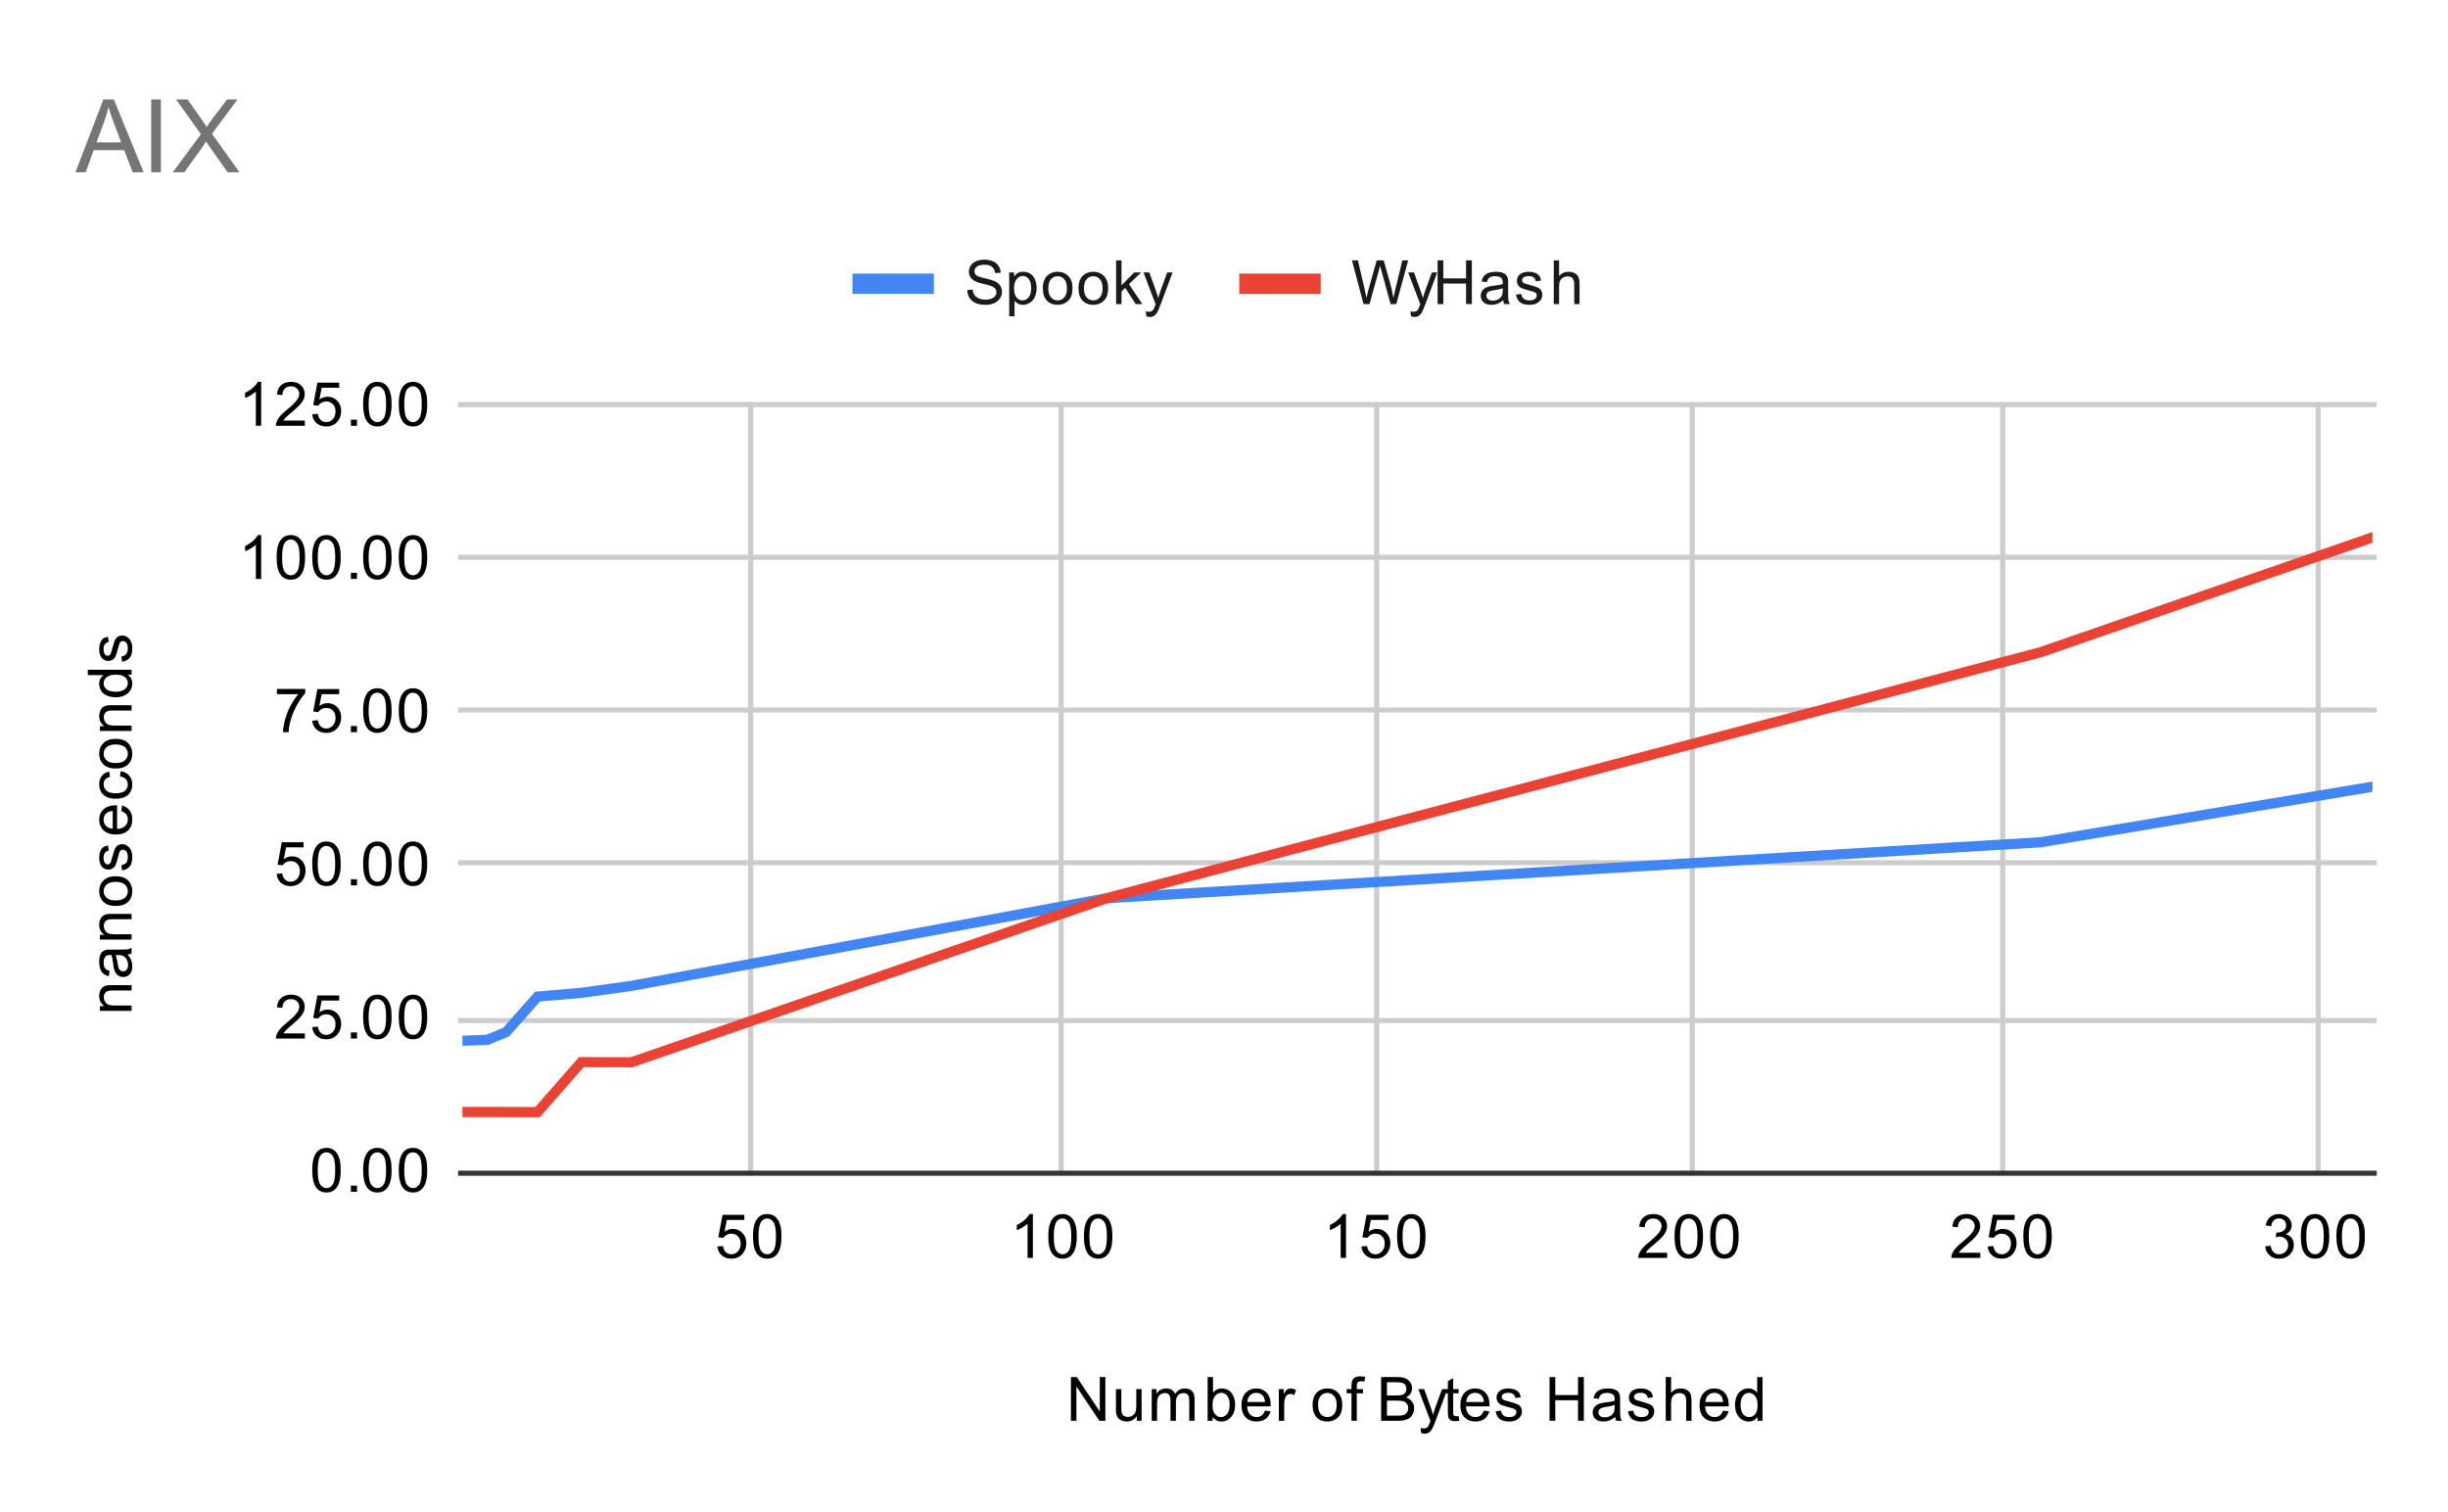 <svg version="1.1" viewBox="0.0 0.0 481.0 297.0" fill="none" stroke="none" stroke-linecap="square" stroke-miterlimit="10" width="481" height="297" xmlns:xlink="http://www.w3.org/1999/xlink" xmlns="http://www.w3.org/2000/svg"><path fill="#ffffff" d="M0 0L481.0 0L481.0 297.0L0 297.0L0 0Z" fill-rule="nonzero"/><path stroke="#cccccc" stroke-width="1.0" stroke-linecap="butt" d="M147.5 79.5L147.5 230.5" fill-rule="nonzero"/><path stroke="#cccccc" stroke-width="1.0" stroke-linecap="butt" d="M208.5 79.5L208.5 230.5" fill-rule="nonzero"/><path stroke="#cccccc" stroke-width="1.0" stroke-linecap="butt" d="M270.5 79.5L270.5 230.5" fill-rule="nonzero"/><path stroke="#cccccc" stroke-width="1.0" stroke-linecap="butt" d="M332.5 79.5L332.5 230.5" fill-rule="nonzero"/><path stroke="#cccccc" stroke-width="1.0" stroke-linecap="butt" d="M393.5 79.5L393.5 230.5" fill-rule="nonzero"/><path stroke="#cccccc" stroke-width="1.0" stroke-linecap="butt" d="M455.5 79.5L455.5 230.5" fill-rule="nonzero"/><path stroke="#333333" stroke-width="1.0" stroke-linecap="butt" d="M90.5 230.5L466.5 230.5" fill-rule="nonzero"/><path stroke="#cccccc" stroke-width="1.0" stroke-linecap="butt" d="M90.5 200.5L466.5 200.5" fill-rule="nonzero"/><path stroke="#cccccc" stroke-width="1.0" stroke-linecap="butt" d="M90.5 169.5L466.5 169.5" fill-rule="nonzero"/><path stroke="#cccccc" stroke-width="1.0" stroke-linecap="butt" d="M90.5 139.5L466.5 139.5" fill-rule="nonzero"/><path stroke="#cccccc" stroke-width="1.0" stroke-linecap="butt" d="M90.5 109.5L466.5 109.5" fill-rule="nonzero"/><path stroke="#cccccc" stroke-width="1.0" stroke-linecap="butt" d="M90.5 79.5L466.5 79.5" fill-rule="nonzero"/><clipPath id="id_0"><path d="M90.85 79.65L466.15 79.65L466.15 230.15L90.85 230.15L90.85 79.65Z" clip-rule="nonzero"/></clipPath><path stroke="#4285f4" stroke-width="2.0" stroke-linecap="butt" clip-path="url(#id_0)" d="M90.85 204.476L95.772 204.296L99.463 202.769L105.616 195.806L114.229 195.064L124.073 193.698L217.591 176.458L400.934 165.485L466.15 154.568" fill-rule="nonzero"/><path stroke="#ea4335" stroke-width="2.0" stroke-linecap="butt" clip-path="url(#id_0)" d="M90.85 218.469L95.772 218.477L99.463 218.484L105.616 218.501L114.229 208.68L124.073 208.709L217.591 176.431L400.934 128.148L466.15 105.583" fill-rule="nonzero"/><path fill="#000000" fill-opacity="0.0" clip-path="url(#id_0)" d="M93.85 204.476C93.85 206.133 92.507 207.476 90.85 207.476C89.193 207.476 87.85 206.133 87.85 204.476C87.85 202.82 89.193 201.476 90.85 201.476C92.507 201.476 93.85 202.82 93.85 204.476Z" fill-rule="nonzero"/><path fill="#000000" fill-opacity="0.0" clip-path="url(#id_0)" d="M98.772 204.296C98.772 205.953 97.429 207.296 95.772 207.296C94.115 207.296 92.772 205.953 92.772 204.296C92.772 202.639 94.115 201.296 95.772 201.296C97.429 201.296 98.772 202.639 98.772 204.296Z" fill-rule="nonzero"/><path fill="#000000" fill-opacity="0.0" clip-path="url(#id_0)" d="M102.463 202.769C102.463 204.426 101.12 205.769 99.463 205.769C97.807 205.769 96.463 204.426 96.463 202.769C96.463 201.112 97.807 199.769 99.463 199.769C101.12 199.769 102.463 201.112 102.463 202.769Z" fill-rule="nonzero"/><path fill="#000000" fill-opacity="0.0" clip-path="url(#id_0)" d="M108.616 195.806C108.616 197.462 107.273 198.806 105.616 198.806C103.959 198.806 102.616 197.462 102.616 195.806C102.616 194.149 103.959 192.806 105.616 192.806C107.273 192.806 108.616 194.149 108.616 195.806Z" fill-rule="nonzero"/><path fill="#000000" fill-opacity="0.0" clip-path="url(#id_0)" d="M117.229 195.064C117.229 196.721 115.886 198.064 114.229 198.064C112.572 198.064 111.229 196.721 111.229 195.064C111.229 193.407 112.572 192.064 114.229 192.064C115.886 192.064 117.229 193.407 117.229 195.064Z" fill-rule="nonzero"/><path fill="#000000" fill-opacity="0.0" clip-path="url(#id_0)" d="M127.073 193.698C127.073 195.355 125.73 196.698 124.073 196.698C122.416 196.698 121.073 195.355 121.073 193.698C121.073 192.041 122.416 190.698 124.073 190.698C125.73 190.698 127.073 192.041 127.073 193.698Z" fill-rule="nonzero"/><path fill="#000000" fill-opacity="0.0" clip-path="url(#id_0)" d="M220.591 176.458C220.591 178.115 219.248 179.458 217.591 179.458C215.934 179.458 214.591 178.115 214.591 176.458C214.591 174.802 215.934 173.458 217.591 173.458C219.248 173.458 220.591 174.802 220.591 176.458Z" fill-rule="nonzero"/><path fill="#000000" fill-opacity="0.0" clip-path="url(#id_0)" d="M403.934 165.485C403.934 167.142 402.591 168.485 400.934 168.485C399.277 168.485 397.934 167.142 397.934 165.485C397.934 163.828 399.277 162.485 400.934 162.485C402.591 162.485 403.934 163.828 403.934 165.485Z" fill-rule="nonzero"/><path fill="#000000" fill-opacity="0.0" clip-path="url(#id_0)" d="M469.15 154.568C469.15 156.225 467.807 157.568 466.15 157.568C464.493 157.568 463.15 156.225 463.15 154.568C463.15 152.911 464.493 151.568 466.15 151.568C467.807 151.568 469.15 152.911 469.15 154.568Z" fill-rule="nonzero"/><path fill="#000000" fill-opacity="0.0" clip-path="url(#id_0)" d="M93.85 218.469C93.85 220.125 92.507 221.469 90.85 221.469C89.193 221.469 87.85 220.125 87.85 218.469C87.85 216.812 89.193 215.469 90.85 215.469C92.507 215.469 93.85 216.812 93.85 218.469Z" fill-rule="nonzero"/><path fill="#000000" fill-opacity="0.0" clip-path="url(#id_0)" d="M98.772 218.477C98.772 220.134 97.429 221.477 95.772 221.477C94.115 221.477 92.772 220.134 92.772 218.477C92.772 216.82 94.115 215.477 95.772 215.477C97.429 215.477 98.772 216.82 98.772 218.477Z" fill-rule="nonzero"/><path fill="#000000" fill-opacity="0.0" clip-path="url(#id_0)" d="M102.463 218.484C102.463 220.141 101.12 221.484 99.463 221.484C97.807 221.484 96.463 220.141 96.463 218.484C96.463 216.828 97.807 215.484 99.463 215.484C101.12 215.484 102.463 216.828 102.463 218.484Z" fill-rule="nonzero"/><path fill="#000000" fill-opacity="0.0" clip-path="url(#id_0)" d="M108.616 218.501C108.616 220.158 107.273 221.501 105.616 221.501C103.959 221.501 102.616 220.158 102.616 218.501C102.616 216.844 103.959 215.501 105.616 215.501C107.273 215.501 108.616 216.844 108.616 218.501Z" fill-rule="nonzero"/><path fill="#000000" fill-opacity="0.0" clip-path="url(#id_0)" d="M117.229 208.68C117.229 210.337 115.886 211.68 114.229 211.68C112.572 211.68 111.229 210.337 111.229 208.68C111.229 207.023 112.572 205.68 114.229 205.68C115.886 205.68 117.229 207.023 117.229 208.68Z" fill-rule="nonzero"/><path fill="#000000" fill-opacity="0.0" clip-path="url(#id_0)" d="M127.073 208.709C127.073 210.366 125.73 211.709 124.073 211.709C122.416 211.709 121.073 210.366 121.073 208.709C121.073 207.052 122.416 205.709 124.073 205.709C125.73 205.709 127.073 207.052 127.073 208.709Z" fill-rule="nonzero"/><path fill="#000000" fill-opacity="0.0" clip-path="url(#id_0)" d="M220.591 176.431C220.591 178.088 219.248 179.431 217.591 179.431C215.934 179.431 214.591 178.088 214.591 176.431C214.591 174.774 215.934 173.431 217.591 173.431C219.248 173.431 220.591 174.774 220.591 176.431Z" fill-rule="nonzero"/><path fill="#000000" fill-opacity="0.0" clip-path="url(#id_0)" d="M403.934 128.148C403.934 129.805 402.591 131.148 400.934 131.148C399.277 131.148 397.934 129.805 397.934 128.148C397.934 126.491 399.277 125.148 400.934 125.148C402.591 125.148 403.934 126.491 403.934 128.148Z" fill-rule="nonzero"/><path fill="#000000" fill-opacity="0.0" clip-path="url(#id_0)" d="M469.15 105.583C469.15 107.24 467.807 108.583 466.15 108.583C464.493 108.583 463.15 107.24 463.15 105.583C463.15 103.926 464.493 102.583 466.15 102.583C467.807 102.583 469.15 103.926 469.15 105.583Z" fill-rule="nonzero"/><path fill="#000000" d="M210.422 279.15L210.422 270.556L211.578 270.556L216.094 277.306L216.094 270.556L217.188 270.556L217.188 279.15L216.016 279.15L211.5 272.4L211.5 279.15L210.422 279.15ZM223.375 279.15L223.375 278.228Q222.641 279.291 221.391 279.291Q220.844 279.291 220.359 279.087Q219.891 278.869 219.656 278.556Q219.422 278.228 219.328 277.759Q219.266 277.462 219.266 276.775L219.266 272.931L220.328 272.931L220.328 276.384Q220.328 277.197 220.391 277.494Q220.484 277.9 220.797 278.15Q221.125 278.384 221.609 278.384Q222.078 278.384 222.484 278.15Q222.906 277.9 223.078 277.478Q223.266 277.056 223.266 276.259L223.266 272.931L224.312 272.931L224.312 279.15L223.375 279.15ZM226.297 279.15L226.297 272.931L227.234 272.931L227.234 273.806Q227.531 273.337 228.016 273.072Q228.5 272.791 229.125 272.791Q229.812 272.791 230.25 273.072Q230.703 273.353 230.875 273.869Q231.625 272.791 232.797 272.791Q233.734 272.791 234.219 273.306Q234.719 273.806 234.719 274.884L234.719 279.15L233.672 279.15L233.672 275.228Q233.672 274.603 233.562 274.322Q233.469 274.041 233.203 273.869Q232.938 273.697 232.562 273.697Q231.906 273.697 231.469 274.134Q231.047 274.572 231.047 275.541L231.047 279.15L229.984 279.15L229.984 275.103Q229.984 274.4 229.719 274.056Q229.469 273.697 228.891 273.697Q228.438 273.697 228.062 273.931Q227.688 274.166 227.516 274.619Q227.344 275.072 227.344 275.916L227.344 279.15L226.297 279.15ZM238.266 279.15L237.281 279.15L237.281 270.556L238.344 270.556L238.344 273.619Q239.016 272.791 240.047 272.791Q240.625 272.791 241.125 273.025Q241.641 273.244 241.969 273.666Q242.312 274.087 242.5 274.681Q242.688 275.275 242.688 275.947Q242.688 277.541 241.891 278.416Q241.094 279.291 240.0 279.291Q238.891 279.291 238.266 278.369L238.266 279.15ZM238.25 275.994Q238.25 277.103 238.562 277.603Q239.062 278.416 239.906 278.416Q240.594 278.416 241.094 277.822Q241.609 277.228 241.609 276.025Q241.609 274.806 241.125 274.228Q240.641 273.65 239.953 273.65Q239.266 273.65 238.75 274.259Q238.25 274.853 238.25 275.994ZM248.547 277.15L249.641 277.275Q249.391 278.228 248.688 278.759Q247.984 279.291 246.906 279.291Q245.547 279.291 244.734 278.447Q243.938 277.603 243.938 276.087Q243.938 274.525 244.75 273.666Q245.562 272.791 246.844 272.791Q248.094 272.791 248.875 273.634Q249.672 274.478 249.672 276.025Q249.672 276.119 249.672 276.306L245.031 276.306Q245.094 277.337 245.609 277.884Q246.125 278.416 246.906 278.416Q247.484 278.416 247.891 278.119Q248.312 277.806 248.547 277.15ZM245.094 275.447L248.562 275.447Q248.5 274.65 248.172 274.259Q247.656 273.65 246.859 273.65Q246.125 273.65 245.625 274.134Q245.141 274.619 245.094 275.447ZM251.281 279.15L251.281 272.931L252.234 272.931L252.234 273.869Q252.594 273.212 252.891 273.009Q253.203 272.791 253.578 272.791Q254.109 272.791 254.656 273.119L254.297 274.103Q253.906 273.869 253.531 273.869Q253.172 273.869 252.891 274.087Q252.625 274.291 252.516 274.666Q252.328 275.228 252.328 275.884L252.328 279.15L251.281 279.15ZM257.906 276.041Q257.906 274.306 258.859 273.478Q259.656 272.791 260.812 272.791Q262.094 272.791 262.906 273.634Q263.734 274.462 263.734 275.947Q263.734 277.15 263.375 277.837Q263.016 278.525 262.312 278.916Q261.625 279.291 260.812 279.291Q259.516 279.291 258.703 278.462Q257.906 277.619 257.906 276.041ZM258.984 276.041Q258.984 277.228 259.5 277.822Q260.031 278.416 260.812 278.416Q261.609 278.416 262.125 277.822Q262.641 277.228 262.641 276.009Q262.641 274.853 262.109 274.259Q261.594 273.666 260.812 273.666Q260.031 273.666 259.5 274.259Q258.984 274.837 258.984 276.041ZM265.547 279.15L265.547 273.744L264.609 273.744L264.609 272.931L265.547 272.931L265.547 272.259Q265.547 271.634 265.656 271.337Q265.812 270.916 266.188 270.666Q266.578 270.416 267.266 270.416Q267.719 270.416 268.25 270.525L268.094 271.431Q267.766 271.384 267.469 271.384Q266.984 271.384 266.781 271.587Q266.594 271.791 266.594 272.353L266.594 272.931L267.812 272.931L267.812 273.744L266.594 273.744L266.594 279.15L265.547 279.15ZM271.375 279.15L271.375 270.556L274.609 270.556Q275.594 270.556 276.188 270.822Q276.781 271.087 277.109 271.634Q277.453 272.166 277.453 272.759Q277.453 273.306 277.156 273.791Q276.859 274.275 276.25 274.572Q277.031 274.806 277.438 275.369Q277.859 275.916 277.859 276.666Q277.859 277.259 277.609 277.791Q277.359 278.306 276.984 278.587Q276.609 278.869 276.031 279.009Q275.469 279.15 274.656 279.15L271.375 279.15ZM272.516 274.166L274.375 274.166Q275.125 274.166 275.453 274.072Q275.891 273.947 276.109 273.65Q276.328 273.337 276.328 272.884Q276.328 272.462 276.125 272.134Q275.922 271.806 275.531 271.697Q275.156 271.572 274.234 271.572L272.516 271.572L272.516 274.166ZM272.516 278.134L274.656 278.134Q275.203 278.134 275.422 278.087Q275.828 278.025 276.078 277.869Q276.344 277.697 276.516 277.384Q276.688 277.072 276.688 276.666Q276.688 276.181 276.438 275.822Q276.203 275.462 275.766 275.322Q275.328 275.181 274.5 275.181L272.516 275.181L272.516 278.134ZM279.25 281.541L279.125 280.556Q279.469 280.65 279.734 280.65Q280.078 280.65 280.281 280.525Q280.5 280.416 280.641 280.212Q280.734 280.041 280.969 279.416Q280.984 279.337 281.062 279.166L278.688 272.931L279.828 272.931L281.125 276.525Q281.375 277.212 281.578 277.978Q281.766 277.244 282.016 276.556L283.344 272.931L284.391 272.931L282.031 279.259Q281.641 280.275 281.438 280.666Q281.156 281.197 280.781 281.431Q280.422 281.681 279.922 281.681Q279.625 281.681 279.25 281.541ZM286.594 278.212L286.75 279.134Q286.297 279.228 285.953 279.228Q285.375 279.228 285.062 279.056Q284.75 278.869 284.609 278.572Q284.484 278.275 284.484 277.322L284.484 273.744L283.719 273.744L283.719 272.931L284.484 272.931L284.484 271.384L285.531 270.759L285.531 272.931L286.594 272.931L286.594 273.744L285.531 273.744L285.531 277.384Q285.531 277.837 285.578 277.962Q285.641 278.087 285.766 278.166Q285.891 278.244 286.125 278.244Q286.312 278.244 286.594 278.212ZM291.547 277.15L292.641 277.275Q292.391 278.228 291.688 278.759Q290.984 279.291 289.906 279.291Q288.547 279.291 287.734 278.447Q286.938 277.603 286.938 276.087Q286.938 274.525 287.75 273.666Q288.562 272.791 289.844 272.791Q291.094 272.791 291.875 273.634Q292.672 274.478 292.672 276.025Q292.672 276.119 292.672 276.306L288.031 276.306Q288.094 277.337 288.609 277.884Q289.125 278.416 289.906 278.416Q290.484 278.416 290.891 278.119Q291.312 277.806 291.547 277.15ZM288.094 275.447L291.562 275.447Q291.5 274.65 291.172 274.259Q290.656 273.65 289.859 273.65Q289.125 273.65 288.625 274.134Q288.141 274.619 288.094 275.447ZM293.875 277.291L294.906 277.134Q295.0 277.759 295.391 278.087Q295.797 278.416 296.531 278.416Q297.25 278.416 297.594 278.134Q297.953 277.837 297.953 277.431Q297.953 277.072 297.641 276.869Q297.422 276.728 296.562 276.509Q295.406 276.212 294.953 276.009Q294.516 275.791 294.281 275.416Q294.047 275.041 294.047 274.572Q294.047 274.166 294.234 273.806Q294.422 273.447 294.75 273.212Q295.0 273.041 295.422 272.916Q295.844 272.791 296.344 272.791Q297.062 272.791 297.609 273.009Q298.172 273.212 298.438 273.572Q298.703 273.931 298.797 274.525L297.766 274.666Q297.703 274.197 297.359 273.931Q297.031 273.65 296.406 273.65Q295.688 273.65 295.375 273.9Q295.062 274.134 295.062 274.462Q295.062 274.666 295.188 274.822Q295.328 274.994 295.594 275.103Q295.75 275.166 296.531 275.369Q297.656 275.681 298.094 275.869Q298.531 276.056 298.781 276.416Q299.031 276.775 299.031 277.322Q299.031 277.853 298.719 278.322Q298.422 278.775 297.844 279.041Q297.266 279.291 296.531 279.291Q295.312 279.291 294.672 278.791Q294.047 278.275 293.875 277.291ZM304.469 279.15L304.469 270.556L305.594 270.556L305.594 274.087L310.062 274.087L310.062 270.556L311.203 270.556L311.203 279.15L310.062 279.15L310.062 275.103L305.594 275.103L305.594 279.15L304.469 279.15ZM317.359 278.384Q316.766 278.884 316.219 279.087Q315.688 279.291 315.062 279.291Q314.031 279.291 313.484 278.791Q312.938 278.291 312.938 277.509Q312.938 277.056 313.141 276.681Q313.344 276.291 313.688 276.072Q314.031 275.837 314.453 275.728Q314.75 275.634 315.391 275.556Q316.656 275.416 317.266 275.197Q317.266 274.978 317.266 274.931Q317.266 274.275 316.969 274.009Q316.562 273.666 315.766 273.666Q315.031 273.666 314.672 273.931Q314.312 274.181 314.141 274.837L313.109 274.697Q313.25 274.041 313.578 273.634Q313.906 273.228 314.516 273.009Q315.125 272.791 315.922 272.791Q316.719 272.791 317.219 272.978Q317.719 273.166 317.953 273.447Q318.188 273.728 318.281 274.166Q318.328 274.431 318.328 275.134L318.328 276.541Q318.328 278.009 318.391 278.4Q318.469 278.791 318.672 279.15L317.562 279.15Q317.406 278.822 317.359 278.384ZM317.266 276.025Q316.688 276.259 315.547 276.431Q314.891 276.525 314.625 276.65Q314.359 276.759 314.203 276.978Q314.062 277.197 314.062 277.478Q314.062 277.9 314.375 278.181Q314.703 278.462 315.312 278.462Q315.922 278.462 316.391 278.197Q316.875 277.931 317.094 277.462Q317.266 277.103 317.266 276.416L317.266 276.025ZM319.875 277.291L320.906 277.134Q321.0 277.759 321.391 278.087Q321.797 278.416 322.531 278.416Q323.25 278.416 323.594 278.134Q323.953 277.837 323.953 277.431Q323.953 277.072 323.641 276.869Q323.422 276.728 322.562 276.509Q321.406 276.212 320.953 276.009Q320.516 275.791 320.281 275.416Q320.047 275.041 320.047 274.572Q320.047 274.166 320.234 273.806Q320.422 273.447 320.75 273.212Q321.0 273.041 321.422 272.916Q321.844 272.791 322.344 272.791Q323.062 272.791 323.609 273.009Q324.172 273.212 324.438 273.572Q324.703 273.931 324.797 274.525L323.766 274.666Q323.703 274.197 323.359 273.931Q323.031 273.65 322.406 273.65Q321.688 273.65 321.375 273.9Q321.062 274.134 321.062 274.462Q321.062 274.666 321.188 274.822Q321.328 274.994 321.594 275.103Q321.75 275.166 322.531 275.369Q323.656 275.681 324.094 275.869Q324.531 276.056 324.781 276.416Q325.031 276.775 325.031 277.322Q325.031 277.853 324.719 278.322Q324.422 278.775 323.844 279.041Q323.266 279.291 322.531 279.291Q321.312 279.291 320.672 278.791Q320.047 278.275 319.875 277.291ZM327.297 279.15L327.297 270.556L328.344 270.556L328.344 273.634Q329.078 272.791 330.203 272.791Q330.906 272.791 331.406 273.072Q331.922 273.337 332.141 273.822Q332.359 274.291 332.359 275.212L332.359 279.15L331.312 279.15L331.312 275.212Q331.312 274.416 330.969 274.056Q330.625 273.697 330.0 273.697Q329.531 273.697 329.109 273.947Q328.703 274.181 328.516 274.603Q328.344 275.009 328.344 275.744L328.344 279.15L327.297 279.15ZM338.547 277.15L339.641 277.275Q339.391 278.228 338.688 278.759Q337.984 279.291 336.906 279.291Q335.547 279.291 334.734 278.447Q333.938 277.603 333.938 276.087Q333.938 274.525 334.75 273.666Q335.562 272.791 336.844 272.791Q338.094 272.791 338.875 273.634Q339.672 274.478 339.672 276.025Q339.672 276.119 339.672 276.306L335.031 276.306Q335.094 277.337 335.609 277.884Q336.125 278.416 336.906 278.416Q337.484 278.416 337.891 278.119Q338.312 277.806 338.547 277.15ZM335.094 275.447L338.562 275.447Q338.5 274.65 338.172 274.259Q337.656 273.65 336.859 273.65Q336.125 273.65 335.625 274.134Q335.141 274.619 335.094 275.447ZM345.328 279.15L345.328 278.369Q344.734 279.291 343.594 279.291Q342.844 279.291 342.219 278.884Q341.594 278.462 341.25 277.728Q340.906 276.994 340.906 276.041Q340.906 275.119 341.219 274.353Q341.531 273.587 342.156 273.197Q342.781 272.791 343.547 272.791Q344.109 272.791 344.547 273.025Q344.984 273.259 345.266 273.634L345.266 270.556L346.312 270.556L346.312 279.15L345.328 279.15ZM342.0 276.041Q342.0 277.244 342.5 277.837Q343.0 278.416 343.688 278.416Q344.375 278.416 344.859 277.853Q345.344 277.291 345.344 276.134Q345.344 274.853 344.844 274.259Q344.359 273.666 343.641 273.666Q342.938 273.666 342.469 274.244Q342.0 274.806 342.0 276.041Z" fill-rule="nonzero"/><path fill="#000000" d="M25.85 198.603L19.631 198.603L19.631 197.666L20.506 197.666Q19.491 196.978 19.491 195.681Q19.491 195.119 19.694 194.65Q19.897 194.166 20.225 193.931Q20.553 193.697 20.991 193.603Q21.287 193.556 22.022 193.556L25.85 193.556L25.85 194.603L22.069 194.603Q21.412 194.603 21.1 194.728Q20.787 194.853 20.6 195.166Q20.397 195.478 20.397 195.9Q20.397 196.572 20.834 197.072Q21.256 197.556 22.444 197.556L25.85 197.556L25.85 198.603ZM25.084 187.541Q25.584 188.134 25.787 188.681Q25.991 189.213 25.991 189.838Q25.991 190.869 25.491 191.416Q24.991 191.963 24.209 191.963Q23.756 191.963 23.381 191.759Q22.991 191.556 22.772 191.213Q22.537 190.869 22.428 190.447Q22.334 190.15 22.256 189.509Q22.116 188.244 21.897 187.634Q21.678 187.634 21.631 187.634Q20.975 187.634 20.709 187.931Q20.366 188.338 20.366 189.134Q20.366 189.869 20.631 190.228Q20.881 190.588 21.537 190.759L21.397 191.791Q20.741 191.65 20.334 191.322Q19.928 190.994 19.709 190.384Q19.491 189.775 19.491 188.978Q19.491 188.181 19.678 187.681Q19.866 187.181 20.147 186.947Q20.428 186.713 20.866 186.619Q21.131 186.572 21.834 186.572L23.241 186.572Q24.709 186.572 25.1 186.509Q25.491 186.431 25.85 186.228L25.85 187.338Q25.522 187.494 25.084 187.541ZM22.725 187.634Q22.959 188.213 23.131 189.353Q23.225 190.009 23.35 190.275Q23.459 190.541 23.678 190.697Q23.897 190.838 24.178 190.838Q24.6 190.838 24.881 190.525Q25.162 190.197 25.162 189.588Q25.162 188.978 24.897 188.509Q24.631 188.025 24.162 187.806Q23.803 187.634 23.116 187.634L22.725 187.634ZM25.85 184.603L19.631 184.603L19.631 183.666L20.506 183.666Q19.491 182.978 19.491 181.681Q19.491 181.119 19.694 180.65Q19.897 180.166 20.225 179.931Q20.553 179.697 20.991 179.603Q21.287 179.556 22.022 179.556L25.85 179.556L25.85 180.603L22.069 180.603Q21.412 180.603 21.1 180.728Q20.787 180.853 20.6 181.166Q20.397 181.478 20.397 181.9Q20.397 182.572 20.834 183.072Q21.256 183.556 22.444 183.556L25.85 183.556L25.85 184.603ZM22.741 177.994Q21.006 177.994 20.178 177.041Q19.491 176.244 19.491 175.088Q19.491 173.806 20.334 172.994Q21.162 172.166 22.647 172.166Q23.85 172.166 24.537 172.525Q25.225 172.884 25.616 173.588Q25.991 174.275 25.991 175.088Q25.991 176.384 25.162 177.197Q24.319 177.994 22.741 177.994ZM22.741 176.916Q23.928 176.916 24.522 176.4Q25.116 175.869 25.116 175.088Q25.116 174.291 24.522 173.775Q23.928 173.259 22.709 173.259Q21.553 173.259 20.959 173.791Q20.366 174.306 20.366 175.088Q20.366 175.869 20.959 176.4Q21.537 176.916 22.741 176.916ZM23.991 171.025L23.834 169.994Q24.459 169.9 24.787 169.509Q25.116 169.103 25.116 168.369Q25.116 167.65 24.834 167.306Q24.537 166.947 24.131 166.947Q23.772 166.947 23.569 167.259Q23.428 167.478 23.209 168.338Q22.912 169.494 22.709 169.947Q22.491 170.384 22.116 170.619Q21.741 170.853 21.272 170.853Q20.866 170.853 20.506 170.666Q20.147 170.478 19.912 170.15Q19.741 169.9 19.616 169.478Q19.491 169.056 19.491 168.556Q19.491 167.838 19.709 167.291Q19.912 166.728 20.272 166.463Q20.631 166.197 21.225 166.103L21.366 167.134Q20.897 167.197 20.631 167.541Q20.35 167.869 20.35 168.494Q20.35 169.213 20.6 169.525Q20.834 169.838 21.162 169.838Q21.366 169.838 21.522 169.713Q21.694 169.572 21.803 169.306Q21.866 169.15 22.069 168.369Q22.381 167.244 22.569 166.806Q22.756 166.369 23.116 166.119Q23.475 165.869 24.022 165.869Q24.553 165.869 25.022 166.181Q25.475 166.478 25.741 167.056Q25.991 167.634 25.991 168.369Q25.991 169.588 25.491 170.228Q24.975 170.853 23.991 171.025ZM23.85 159.353L23.975 158.259Q24.928 158.509 25.459 159.213Q25.991 159.916 25.991 160.994Q25.991 162.353 25.147 163.166Q24.303 163.963 22.787 163.963Q21.225 163.963 20.366 163.15Q19.491 162.338 19.491 161.056Q19.491 159.806 20.334 159.025Q21.178 158.228 22.725 158.228Q22.819 158.228 23.006 158.228L23.006 162.869Q24.037 162.806 24.584 162.291Q25.116 161.775 25.116 160.994Q25.116 160.416 24.819 160.009Q24.506 159.588 23.85 159.353ZM22.147 162.806L22.147 159.338Q21.35 159.4 20.959 159.728Q20.35 160.244 20.35 161.041Q20.35 161.775 20.834 162.275Q21.319 162.759 22.147 162.806ZM23.569 152.541L23.709 151.509Q24.772 151.681 25.381 152.384Q25.991 153.088 25.991 154.103Q25.991 155.384 25.162 156.166Q24.319 156.931 22.756 156.931Q21.756 156.931 21.006 156.603Q20.241 156.259 19.866 155.588Q19.491 154.9 19.491 154.088Q19.491 153.088 20.006 152.447Q20.506 151.791 21.459 151.603L21.616 152.634Q20.991 152.775 20.678 153.15Q20.35 153.525 20.35 154.056Q20.35 154.853 20.928 155.353Q21.491 155.853 22.725 155.853Q23.991 155.853 24.553 155.369Q25.116 154.884 25.116 154.119Q25.116 153.494 24.741 153.088Q24.366 152.666 23.569 152.541ZM22.741 150.994Q21.006 150.994 20.178 150.041Q19.491 149.244 19.491 148.088Q19.491 146.806 20.334 145.994Q21.162 145.166 22.647 145.166Q23.85 145.166 24.537 145.525Q25.225 145.884 25.616 146.588Q25.991 147.275 25.991 148.088Q25.991 149.384 25.162 150.197Q24.319 150.994 22.741 150.994ZM22.741 149.916Q23.928 149.916 24.522 149.4Q25.116 148.869 25.116 148.088Q25.116 147.291 24.522 146.775Q23.928 146.259 22.709 146.259Q21.553 146.259 20.959 146.791Q20.366 147.306 20.366 148.088Q20.366 148.869 20.959 149.4Q21.537 149.916 22.741 149.916ZM25.85 143.603L19.631 143.603L19.631 142.666L20.506 142.666Q19.491 141.978 19.491 140.681Q19.491 140.119 19.694 139.65Q19.897 139.166 20.225 138.931Q20.553 138.697 20.991 138.603Q21.287 138.556 22.022 138.556L25.85 138.556L25.85 139.603L22.069 139.603Q21.412 139.603 21.1 139.728Q20.787 139.853 20.6 140.166Q20.397 140.478 20.397 140.9Q20.397 141.572 20.834 142.072Q21.256 142.556 22.444 142.556L25.85 142.556L25.85 143.603ZM25.85 132.572L25.069 132.572Q25.991 133.166 25.991 134.306Q25.991 135.056 25.584 135.681Q25.162 136.306 24.428 136.65Q23.694 136.994 22.741 136.994Q21.819 136.994 21.053 136.681Q20.287 136.369 19.897 135.744Q19.491 135.119 19.491 134.353Q19.491 133.791 19.725 133.353Q19.959 132.916 20.334 132.634L17.256 132.634L17.256 131.588L25.85 131.588L25.85 132.572ZM22.741 135.9Q23.944 135.9 24.537 135.4Q25.116 134.9 25.116 134.213Q25.116 133.525 24.553 133.041Q23.991 132.556 22.834 132.556Q21.553 132.556 20.959 133.056Q20.366 133.541 20.366 134.259Q20.366 134.963 20.944 135.431Q21.506 135.9 22.741 135.9ZM23.991 130.025L23.834 128.994Q24.459 128.9 24.787 128.509Q25.116 128.103 25.116 127.369Q25.116 126.65 24.834 126.306Q24.537 125.947 24.131 125.947Q23.772 125.947 23.569 126.259Q23.428 126.478 23.209 127.337Q22.912 128.494 22.709 128.947Q22.491 129.384 22.116 129.619Q21.741 129.853 21.272 129.853Q20.866 129.853 20.506 129.666Q20.147 129.478 19.912 129.15Q19.741 128.9 19.616 128.478Q19.491 128.056 19.491 127.556Q19.491 126.837 19.709 126.291Q19.912 125.728 20.272 125.462Q20.631 125.197 21.225 125.103L21.366 126.134Q20.897 126.197 20.631 126.541Q20.35 126.869 20.35 127.494Q20.35 128.213 20.6 128.525Q20.834 128.838 21.162 128.838Q21.366 128.838 21.522 128.713Q21.694 128.572 21.803 128.306Q21.866 128.15 22.069 127.369Q22.381 126.244 22.569 125.806Q22.756 125.369 23.116 125.119Q23.475 124.869 24.022 124.869Q24.553 124.869 25.022 125.181Q25.475 125.478 25.741 126.056Q25.991 126.634 25.991 127.369Q25.991 128.588 25.491 129.228Q24.975 129.853 23.991 130.025Z" fill-rule="nonzero"/><path fill="#000000" d="M61.35 229.916Q61.35 228.384 61.663 227.463Q61.975 226.525 62.584 226.025Q63.209 225.525 64.147 225.525Q64.834 225.525 65.35 225.806Q65.881 226.088 66.225 226.619Q66.569 227.134 66.756 227.884Q66.944 228.634 66.944 229.916Q66.944 231.431 66.631 232.353Q66.334 233.275 65.709 233.791Q65.1 234.291 64.147 234.291Q62.913 234.291 62.194 233.4Q61.35 232.338 61.35 229.916ZM62.428 229.916Q62.428 232.025 62.928 232.728Q63.428 233.431 64.147 233.431Q64.881 233.431 65.366 232.728Q65.866 232.025 65.866 229.916Q65.866 227.791 65.366 227.103Q64.881 226.4 64.131 226.4Q63.413 226.4 62.975 227.009Q62.428 227.791 62.428 229.916ZM68.944 234.15L68.944 232.947L70.147 232.947L70.147 234.15L68.944 234.15ZM71.35 229.916Q71.35 228.384 71.662 227.463Q71.975 226.525 72.584 226.025Q73.209 225.525 74.147 225.525Q74.834 225.525 75.35 225.806Q75.881 226.088 76.225 226.619Q76.569 227.134 76.756 227.884Q76.944 228.634 76.944 229.916Q76.944 231.431 76.631 232.353Q76.334 233.275 75.709 233.791Q75.1 234.291 74.147 234.291Q72.912 234.291 72.194 233.4Q71.35 232.338 71.35 229.916ZM72.428 229.916Q72.428 232.025 72.928 232.728Q73.428 233.431 74.147 233.431Q74.881 233.431 75.366 232.728Q75.866 232.025 75.866 229.916Q75.866 227.791 75.366 227.103Q74.881 226.4 74.131 226.4Q73.412 226.4 72.975 227.009Q72.428 227.791 72.428 229.916ZM78.35 229.916Q78.35 228.384 78.662 227.463Q78.975 226.525 79.584 226.025Q80.209 225.525 81.147 225.525Q81.834 225.525 82.35 225.806Q82.881 226.088 83.225 226.619Q83.569 227.134 83.756 227.884Q83.944 228.634 83.944 229.916Q83.944 231.431 83.631 232.353Q83.334 233.275 82.709 233.791Q82.1 234.291 81.147 234.291Q79.912 234.291 79.194 233.4Q78.35 232.338 78.35 229.916ZM79.428 229.916Q79.428 232.025 79.928 232.728Q80.428 233.431 81.147 233.431Q81.881 233.431 82.366 232.728Q82.866 232.025 82.866 229.916Q82.866 227.791 82.366 227.103Q81.881 226.4 81.131 226.4Q80.412 226.4 79.975 227.009Q79.428 227.791 79.428 229.916Z" fill-rule="nonzero"/><path fill="#000000" d="M59.897 203.034L59.897 204.05L54.209 204.05Q54.209 203.675 54.334 203.316Q54.553 202.738 55.022 202.175Q55.506 201.613 56.413 200.878Q57.819 199.722 58.303 199.05Q58.803 198.378 58.803 197.784Q58.803 197.159 58.35 196.738Q57.897 196.3 57.178 196.3Q56.413 196.3 55.959 196.753Q55.506 197.206 55.491 198.019L54.413 197.909Q54.522 196.691 55.241 196.066Q55.975 195.425 57.209 195.425Q58.444 195.425 59.163 196.113Q59.881 196.8 59.881 197.816Q59.881 198.331 59.663 198.831Q59.459 199.316 58.959 199.878Q58.475 200.425 57.35 201.378Q56.397 202.175 56.116 202.472Q55.85 202.753 55.678 203.034L59.897 203.034ZM61.35 201.8L62.459 201.706Q62.584 202.519 63.022 202.925Q63.475 203.331 64.116 203.331Q64.866 203.331 65.397 202.753Q65.928 202.175 65.928 201.238Q65.928 200.331 65.412 199.816Q64.912 199.284 64.084 199.284Q63.584 199.284 63.163 199.519Q62.756 199.753 62.522 200.113L61.538 199.988L62.366 195.581L66.647 195.581L66.647 196.581L63.209 196.581L62.756 198.894Q63.522 198.347 64.366 198.347Q65.491 198.347 66.256 199.128Q67.037 199.909 67.037 201.144Q67.037 202.3 66.366 203.159Q65.537 204.191 64.116 204.191Q62.944 204.191 62.194 203.534Q61.459 202.878 61.35 201.8ZM68.944 204.05L68.944 202.847L70.147 202.847L70.147 204.05L68.944 204.05ZM71.35 199.816Q71.35 198.284 71.662 197.363Q71.975 196.425 72.584 195.925Q73.209 195.425 74.147 195.425Q74.834 195.425 75.35 195.706Q75.881 195.988 76.225 196.519Q76.569 197.034 76.756 197.784Q76.944 198.534 76.944 199.816Q76.944 201.331 76.631 202.253Q76.334 203.175 75.709 203.691Q75.1 204.191 74.147 204.191Q72.912 204.191 72.194 203.3Q71.35 202.238 71.35 199.816ZM72.428 199.816Q72.428 201.925 72.928 202.628Q73.428 203.331 74.147 203.331Q74.881 203.331 75.366 202.628Q75.866 201.925 75.866 199.816Q75.866 197.691 75.366 197.003Q74.881 196.3 74.131 196.3Q73.412 196.3 72.975 196.909Q72.428 197.691 72.428 199.816ZM78.35 199.816Q78.35 198.284 78.662 197.363Q78.975 196.425 79.584 195.925Q80.209 195.425 81.147 195.425Q81.834 195.425 82.35 195.706Q82.881 195.988 83.225 196.519Q83.569 197.034 83.756 197.784Q83.944 198.534 83.944 199.816Q83.944 201.331 83.631 202.253Q83.334 203.175 82.709 203.691Q82.1 204.191 81.147 204.191Q79.912 204.191 79.194 203.3Q78.35 202.238 78.35 199.816ZM79.428 199.816Q79.428 201.925 79.928 202.628Q80.428 203.331 81.147 203.331Q81.881 203.331 82.366 202.628Q82.866 201.925 82.866 199.816Q82.866 197.691 82.366 197.003Q81.881 196.3 81.131 196.3Q80.412 196.3 79.975 196.909Q79.428 197.691 79.428 199.816Z" fill-rule="nonzero"/><path fill="#000000" d="M54.35 171.7L55.459 171.606Q55.584 172.419 56.022 172.825Q56.475 173.231 57.116 173.231Q57.866 173.231 58.397 172.653Q58.928 172.075 58.928 171.137Q58.928 170.231 58.413 169.716Q57.913 169.184 57.084 169.184Q56.584 169.184 56.163 169.419Q55.756 169.653 55.522 170.012L54.538 169.887L55.366 165.481L59.647 165.481L59.647 166.481L56.209 166.481L55.756 168.794Q56.522 168.247 57.366 168.247Q58.491 168.247 59.256 169.028Q60.038 169.809 60.038 171.044Q60.038 172.2 59.366 173.059Q58.538 174.091 57.116 174.091Q55.944 174.091 55.194 173.434Q54.459 172.778 54.35 171.7ZM61.35 169.716Q61.35 168.184 61.663 167.262Q61.975 166.325 62.584 165.825Q63.209 165.325 64.147 165.325Q64.834 165.325 65.35 165.606Q65.881 165.887 66.225 166.419Q66.569 166.934 66.756 167.684Q66.944 168.434 66.944 169.716Q66.944 171.231 66.631 172.153Q66.334 173.075 65.709 173.591Q65.1 174.091 64.147 174.091Q62.913 174.091 62.194 173.2Q61.35 172.137 61.35 169.716ZM62.428 169.716Q62.428 171.825 62.928 172.528Q63.428 173.231 64.147 173.231Q64.881 173.231 65.366 172.528Q65.866 171.825 65.866 169.716Q65.866 167.591 65.366 166.903Q64.881 166.2 64.131 166.2Q63.413 166.2 62.975 166.809Q62.428 167.591 62.428 169.716ZM68.944 173.95L68.944 172.747L70.147 172.747L70.147 173.95L68.944 173.95ZM71.35 169.716Q71.35 168.184 71.662 167.262Q71.975 166.325 72.584 165.825Q73.209 165.325 74.147 165.325Q74.834 165.325 75.35 165.606Q75.881 165.887 76.225 166.419Q76.569 166.934 76.756 167.684Q76.944 168.434 76.944 169.716Q76.944 171.231 76.631 172.153Q76.334 173.075 75.709 173.591Q75.1 174.091 74.147 174.091Q72.912 174.091 72.194 173.2Q71.35 172.137 71.35 169.716ZM72.428 169.716Q72.428 171.825 72.928 172.528Q73.428 173.231 74.147 173.231Q74.881 173.231 75.366 172.528Q75.866 171.825 75.866 169.716Q75.866 167.591 75.366 166.903Q74.881 166.2 74.131 166.2Q73.412 166.2 72.975 166.809Q72.428 167.591 72.428 169.716ZM78.35 169.716Q78.35 168.184 78.662 167.262Q78.975 166.325 79.584 165.825Q80.209 165.325 81.147 165.325Q81.834 165.325 82.35 165.606Q82.881 165.887 83.225 166.419Q83.569 166.934 83.756 167.684Q83.944 168.434 83.944 169.716Q83.944 171.231 83.631 172.153Q83.334 173.075 82.709 173.591Q82.1 174.091 81.147 174.091Q79.912 174.091 79.194 173.2Q78.35 172.137 78.35 169.716ZM79.428 169.716Q79.428 171.825 79.928 172.528Q80.428 173.231 81.147 173.231Q81.881 173.231 82.366 172.528Q82.866 171.825 82.866 169.716Q82.866 167.591 82.366 166.903Q81.881 166.2 81.131 166.2Q80.412 166.2 79.975 166.809Q79.428 167.591 79.428 169.716Z" fill-rule="nonzero"/><path fill="#000000" d="M54.413 136.381L54.413 135.366L59.975 135.366L59.975 136.194Q59.163 137.069 58.35 138.522Q57.553 139.959 57.116 141.491Q56.788 142.569 56.709 143.85L55.616 143.85Q55.631 142.834 56.006 141.397Q56.397 139.959 57.1 138.631Q57.819 137.303 58.631 136.381L54.413 136.381ZM61.35 141.6L62.459 141.506Q62.584 142.319 63.022 142.725Q63.475 143.131 64.116 143.131Q64.866 143.131 65.397 142.553Q65.928 141.975 65.928 141.037Q65.928 140.131 65.412 139.616Q64.912 139.084 64.084 139.084Q63.584 139.084 63.163 139.319Q62.756 139.553 62.522 139.912L61.538 139.787L62.366 135.381L66.647 135.381L66.647 136.381L63.209 136.381L62.756 138.694Q63.522 138.147 64.366 138.147Q65.491 138.147 66.256 138.928Q67.037 139.709 67.037 140.944Q67.037 142.1 66.366 142.959Q65.537 143.991 64.116 143.991Q62.944 143.991 62.194 143.334Q61.459 142.678 61.35 141.6ZM68.944 143.85L68.944 142.647L70.147 142.647L70.147 143.85L68.944 143.85ZM71.35 139.616Q71.35 138.084 71.662 137.162Q71.975 136.225 72.584 135.725Q73.209 135.225 74.147 135.225Q74.834 135.225 75.35 135.506Q75.881 135.787 76.225 136.319Q76.569 136.834 76.756 137.584Q76.944 138.334 76.944 139.616Q76.944 141.131 76.631 142.053Q76.334 142.975 75.709 143.491Q75.1 143.991 74.147 143.991Q72.912 143.991 72.194 143.1Q71.35 142.037 71.35 139.616ZM72.428 139.616Q72.428 141.725 72.928 142.428Q73.428 143.131 74.147 143.131Q74.881 143.131 75.366 142.428Q75.866 141.725 75.866 139.616Q75.866 137.491 75.366 136.803Q74.881 136.1 74.131 136.1Q73.412 136.1 72.975 136.709Q72.428 137.491 72.428 139.616ZM78.35 139.616Q78.35 138.084 78.662 137.162Q78.975 136.225 79.584 135.725Q80.209 135.225 81.147 135.225Q81.834 135.225 82.35 135.506Q82.881 135.787 83.225 136.319Q83.569 136.834 83.756 137.584Q83.944 138.334 83.944 139.616Q83.944 141.131 83.631 142.053Q83.334 142.975 82.709 143.491Q82.1 143.991 81.147 143.991Q79.912 143.991 79.194 143.1Q78.35 142.037 78.35 139.616ZM79.428 139.616Q79.428 141.725 79.928 142.428Q80.428 143.131 81.147 143.131Q81.881 143.131 82.366 142.428Q82.866 141.725 82.866 139.616Q82.866 137.491 82.366 136.803Q81.881 136.1 81.131 136.1Q80.412 136.1 79.975 136.709Q79.428 137.491 79.428 139.616Z" fill-rule="nonzero"/><path fill="#000000" d="M51.319 113.75L50.272 113.75L50.272 107.031Q49.881 107.391 49.256 107.766Q48.647 108.125 48.163 108.297L48.163 107.281Q49.038 106.859 49.694 106.281Q50.366 105.688 50.647 105.125L51.319 105.125L51.319 113.75ZM54.35 109.516Q54.35 107.984 54.663 107.062Q54.975 106.125 55.584 105.625Q56.209 105.125 57.147 105.125Q57.834 105.125 58.35 105.406Q58.881 105.688 59.225 106.219Q59.569 106.734 59.756 107.484Q59.944 108.234 59.944 109.516Q59.944 111.031 59.631 111.953Q59.334 112.875 58.709 113.391Q58.1 113.891 57.147 113.891Q55.913 113.891 55.194 113.0Q54.35 111.938 54.35 109.516ZM55.428 109.516Q55.428 111.625 55.928 112.328Q56.428 113.031 57.147 113.031Q57.881 113.031 58.366 112.328Q58.866 111.625 58.866 109.516Q58.866 107.391 58.366 106.703Q57.881 106.0 57.131 106.0Q56.413 106.0 55.975 106.609Q55.428 107.391 55.428 109.516ZM61.35 109.516Q61.35 107.984 61.663 107.062Q61.975 106.125 62.584 105.625Q63.209 105.125 64.147 105.125Q64.834 105.125 65.35 105.406Q65.881 105.688 66.225 106.219Q66.569 106.734 66.756 107.484Q66.944 108.234 66.944 109.516Q66.944 111.031 66.631 111.953Q66.334 112.875 65.709 113.391Q65.1 113.891 64.147 113.891Q62.913 113.891 62.194 113.0Q61.35 111.938 61.35 109.516ZM62.428 109.516Q62.428 111.625 62.928 112.328Q63.428 113.031 64.147 113.031Q64.881 113.031 65.366 112.328Q65.866 111.625 65.866 109.516Q65.866 107.391 65.366 106.703Q64.881 106.0 64.131 106.0Q63.413 106.0 62.975 106.609Q62.428 107.391 62.428 109.516ZM68.944 113.75L68.944 112.547L70.147 112.547L70.147 113.75L68.944 113.75ZM71.35 109.516Q71.35 107.984 71.662 107.062Q71.975 106.125 72.584 105.625Q73.209 105.125 74.147 105.125Q74.834 105.125 75.35 105.406Q75.881 105.688 76.225 106.219Q76.569 106.734 76.756 107.484Q76.944 108.234 76.944 109.516Q76.944 111.031 76.631 111.953Q76.334 112.875 75.709 113.391Q75.1 113.891 74.147 113.891Q72.912 113.891 72.194 113.0Q71.35 111.938 71.35 109.516ZM72.428 109.516Q72.428 111.625 72.928 112.328Q73.428 113.031 74.147 113.031Q74.881 113.031 75.366 112.328Q75.866 111.625 75.866 109.516Q75.866 107.391 75.366 106.703Q74.881 106.0 74.131 106.0Q73.412 106.0 72.975 106.609Q72.428 107.391 72.428 109.516ZM78.35 109.516Q78.35 107.984 78.662 107.062Q78.975 106.125 79.584 105.625Q80.209 105.125 81.147 105.125Q81.834 105.125 82.35 105.406Q82.881 105.688 83.225 106.219Q83.569 106.734 83.756 107.484Q83.944 108.234 83.944 109.516Q83.944 111.031 83.631 111.953Q83.334 112.875 82.709 113.391Q82.1 113.891 81.147 113.891Q79.912 113.891 79.194 113.0Q78.35 111.938 78.35 109.516ZM79.428 109.516Q79.428 111.625 79.928 112.328Q80.428 113.031 81.147 113.031Q81.881 113.031 82.366 112.328Q82.866 111.625 82.866 109.516Q82.866 107.391 82.366 106.703Q81.881 106.0 81.131 106.0Q80.412 106.0 79.975 106.609Q79.428 107.391 79.428 109.516Z" fill-rule="nonzero"/><path fill="#000000" d="M51.319 83.65L50.272 83.65L50.272 76.931Q49.881 77.291 49.256 77.666Q48.647 78.025 48.163 78.197L48.163 77.181Q49.038 76.759 49.694 76.181Q50.366 75.588 50.647 75.025L51.319 75.025L51.319 83.65ZM59.897 82.634L59.897 83.65L54.209 83.65Q54.209 83.275 54.334 82.916Q54.553 82.338 55.022 81.775Q55.506 81.213 56.413 80.478Q57.819 79.322 58.303 78.65Q58.803 77.978 58.803 77.384Q58.803 76.759 58.35 76.338Q57.897 75.9 57.178 75.9Q56.413 75.9 55.959 76.353Q55.506 76.806 55.491 77.619L54.413 77.509Q54.522 76.291 55.241 75.666Q55.975 75.025 57.209 75.025Q58.444 75.025 59.163 75.713Q59.881 76.4 59.881 77.416Q59.881 77.931 59.663 78.431Q59.459 78.916 58.959 79.478Q58.475 80.025 57.35 80.978Q56.397 81.775 56.116 82.072Q55.85 82.353 55.678 82.634L59.897 82.634ZM61.35 81.4L62.459 81.306Q62.584 82.119 63.022 82.525Q63.475 82.931 64.116 82.931Q64.866 82.931 65.397 82.353Q65.928 81.775 65.928 80.838Q65.928 79.931 65.412 79.416Q64.912 78.884 64.084 78.884Q63.584 78.884 63.163 79.119Q62.756 79.353 62.522 79.713L61.538 79.588L62.366 75.181L66.647 75.181L66.647 76.181L63.209 76.181L62.756 78.494Q63.522 77.947 64.366 77.947Q65.491 77.947 66.256 78.728Q67.037 79.509 67.037 80.744Q67.037 81.9 66.366 82.759Q65.537 83.791 64.116 83.791Q62.944 83.791 62.194 83.134Q61.459 82.478 61.35 81.4ZM68.944 83.65L68.944 82.447L70.147 82.447L70.147 83.65L68.944 83.65ZM71.35 79.416Q71.35 77.884 71.662 76.963Q71.975 76.025 72.584 75.525Q73.209 75.025 74.147 75.025Q74.834 75.025 75.35 75.306Q75.881 75.588 76.225 76.119Q76.569 76.634 76.756 77.384Q76.944 78.134 76.944 79.416Q76.944 80.931 76.631 81.853Q76.334 82.775 75.709 83.291Q75.1 83.791 74.147 83.791Q72.912 83.791 72.194 82.9Q71.35 81.838 71.35 79.416ZM72.428 79.416Q72.428 81.525 72.928 82.228Q73.428 82.931 74.147 82.931Q74.881 82.931 75.366 82.228Q75.866 81.525 75.866 79.416Q75.866 77.291 75.366 76.603Q74.881 75.9 74.131 75.9Q73.412 75.9 72.975 76.509Q72.428 77.291 72.428 79.416ZM78.35 79.416Q78.35 77.884 78.662 76.963Q78.975 76.025 79.584 75.525Q80.209 75.025 81.147 75.025Q81.834 75.025 82.35 75.306Q82.881 75.588 83.225 76.119Q83.569 76.634 83.756 77.384Q83.944 78.134 83.944 79.416Q83.944 80.931 83.631 81.853Q83.334 82.775 82.709 83.291Q82.1 83.791 81.147 83.791Q79.912 83.791 79.194 82.9Q78.35 81.838 78.35 79.416ZM79.428 79.416Q79.428 81.525 79.928 82.228Q80.428 82.931 81.147 82.931Q81.881 82.931 82.366 82.228Q82.866 81.525 82.866 79.416Q82.866 77.291 82.366 76.603Q81.881 75.9 81.131 75.9Q80.412 75.9 79.975 76.509Q79.428 77.291 79.428 79.416Z" fill-rule="nonzero"/><path fill="#000000" d="M140.953 244.9L142.062 244.806Q142.187 245.619 142.625 246.025Q143.078 246.431 143.718 246.431Q144.468 246.431 145 245.853Q145.531 245.275 145.531 244.338Q145.531 243.431 145.015 242.916Q144.515 242.384 143.687 242.384Q143.187 242.384 142.765 242.619Q142.359 242.853 142.125 243.213L141.14 243.088L141.968 238.681L146.25 238.681L146.25 239.681L142.812 239.681L142.359 241.994Q143.125 241.447 143.968 241.447Q145.093 241.447 145.859 242.228Q146.64 243.009 146.64 244.244Q146.64 245.4 145.968 246.259Q145.14 247.291 143.718 247.291Q142.546 247.291 141.796 246.634Q141.062 245.978 140.953 244.9ZM147.953 242.916Q147.953 241.384 148.265 240.463Q148.578 239.525 149.187 239.025Q149.812 238.525 150.75 238.525Q151.437 238.525 151.953 238.806Q152.484 239.088 152.828 239.619Q153.171 240.134 153.359 240.884Q153.546 241.634 153.546 242.916Q153.546 244.431 153.234 245.353Q152.937 246.275 152.312 246.791Q151.703 247.291 150.75 247.291Q149.515 247.291 148.796 246.4Q147.953 245.338 147.953 242.916ZM149.031 242.916Q149.031 245.025 149.531 245.728Q150.031 246.431 150.75 246.431Q151.484 246.431 151.968 245.728Q152.468 245.025 152.468 242.916Q152.468 240.791 151.968 240.103Q151.484 239.4 150.734 239.4Q150.015 239.4 149.578 240.009Q149.031 240.791 149.031 242.916Z" fill-rule="nonzero"/><path fill="#000000" d="M202.946 247.15L201.899 247.15L201.899 240.431Q201.508 240.791 200.883 241.166Q200.274 241.525 199.79 241.697L199.79 240.681Q200.665 240.259 201.321 239.681Q201.993 239.088 202.274 238.525L202.946 238.525L202.946 247.15ZM205.977 242.916Q205.977 241.384 206.29 240.463Q206.602 239.525 207.212 239.025Q207.837 238.525 208.774 238.525Q209.462 238.525 209.977 238.806Q210.508 239.088 210.852 239.619Q211.196 240.134 211.383 240.884Q211.571 241.634 211.571 242.916Q211.571 244.431 211.258 245.353Q210.962 246.275 210.337 246.791Q209.727 247.291 208.774 247.291Q207.54 247.291 206.821 246.4Q205.977 245.338 205.977 242.916ZM207.055 242.916Q207.055 245.025 207.555 245.728Q208.055 246.431 208.774 246.431Q209.508 246.431 209.993 245.728Q210.493 245.025 210.493 242.916Q210.493 240.791 209.993 240.103Q209.508 239.4 208.758 239.4Q208.04 239.4 207.602 240.009Q207.055 240.791 207.055 242.916ZM212.977 242.916Q212.977 241.384 213.29 240.463Q213.602 239.525 214.212 239.025Q214.837 238.525 215.774 238.525Q216.462 238.525 216.977 238.806Q217.508 239.088 217.852 239.619Q218.196 240.134 218.383 240.884Q218.571 241.634 218.571 242.916Q218.571 244.431 218.258 245.353Q217.962 246.275 217.337 246.791Q216.727 247.291 215.774 247.291Q214.54 247.291 213.821 246.4Q212.977 245.338 212.977 242.916ZM214.055 242.916Q214.055 245.025 214.555 245.728Q215.055 246.431 215.774 246.431Q216.508 246.431 216.993 245.728Q217.493 245.025 217.493 242.916Q217.493 240.791 216.993 240.103Q216.508 239.4 215.758 239.4Q215.04 239.4 214.602 240.009Q214.055 240.791 214.055 242.916Z" fill-rule="nonzero"/><path fill="#000000" d="M264.471 247.15L263.424 247.15L263.424 240.431Q263.033 240.791 262.408 241.166Q261.799 241.525 261.314 241.697L261.314 240.681Q262.189 240.259 262.846 239.681Q263.517 239.088 263.799 238.525L264.471 238.525L264.471 247.15ZM267.502 244.9L268.611 244.806Q268.736 245.619 269.174 246.025Q269.627 246.431 270.267 246.431Q271.017 246.431 271.549 245.853Q272.08 245.275 272.08 244.338Q272.08 243.431 271.564 242.916Q271.064 242.384 270.236 242.384Q269.736 242.384 269.314 242.619Q268.908 242.853 268.674 243.213L267.689 243.088L268.517 238.681L272.799 238.681L272.799 239.681L269.361 239.681L268.908 241.994Q269.674 241.447 270.517 241.447Q271.642 241.447 272.408 242.228Q273.189 243.009 273.189 244.244Q273.189 245.4 272.517 246.259Q271.689 247.291 270.267 247.291Q269.096 247.291 268.346 246.634Q267.611 245.978 267.502 244.9ZM274.502 242.916Q274.502 241.384 274.814 240.463Q275.127 239.525 275.736 239.025Q276.361 238.525 277.299 238.525Q277.986 238.525 278.502 238.806Q279.033 239.088 279.377 239.619Q279.721 240.134 279.908 240.884Q280.096 241.634 280.096 242.916Q280.096 244.431 279.783 245.353Q279.486 246.275 278.861 246.791Q278.252 247.291 277.299 247.291Q276.064 247.291 275.346 246.4Q274.502 245.338 274.502 242.916ZM275.58 242.916Q275.58 245.025 276.08 245.728Q276.58 246.431 277.299 246.431Q278.033 246.431 278.517 245.728Q279.017 245.025 279.017 242.916Q279.017 240.791 278.517 240.103Q278.033 239.4 277.283 239.4Q276.564 239.4 276.127 240.009Q275.58 240.791 275.58 242.916Z" fill-rule="nonzero"/><path fill="#000000" d="M327.573 246.134L327.573 247.15L321.886 247.15Q321.886 246.775 322.011 246.416Q322.23 245.838 322.698 245.275Q323.183 244.713 324.089 243.978Q325.495 242.822 325.98 242.15Q326.48 241.478 326.48 240.884Q326.48 240.259 326.026 239.838Q325.573 239.4 324.855 239.4Q324.089 239.4 323.636 239.853Q323.183 240.306 323.167 241.119L322.089 241.009Q322.198 239.791 322.917 239.166Q323.651 238.525 324.886 238.525Q326.12 238.525 326.839 239.213Q327.558 239.9 327.558 240.916Q327.558 241.431 327.339 241.931Q327.136 242.416 326.636 242.978Q326.151 243.525 325.026 244.478Q324.073 245.275 323.792 245.572Q323.526 245.853 323.355 246.134L327.573 246.134ZM329.026 242.916Q329.026 241.384 329.339 240.463Q329.651 239.525 330.261 239.025Q330.886 238.525 331.823 238.525Q332.511 238.525 333.026 238.806Q333.558 239.088 333.901 239.619Q334.245 240.134 334.433 240.884Q334.62 241.634 334.62 242.916Q334.62 244.431 334.308 245.353Q334.011 246.275 333.386 246.791Q332.776 247.291 331.823 247.291Q330.589 247.291 329.87 246.4Q329.026 245.338 329.026 242.916ZM330.105 242.916Q330.105 245.025 330.605 245.728Q331.105 246.431 331.823 246.431Q332.558 246.431 333.042 245.728Q333.542 245.025 333.542 242.916Q333.542 240.791 333.042 240.103Q332.558 239.4 331.808 239.4Q331.089 239.4 330.651 240.009Q330.105 240.791 330.105 242.916ZM336.026 242.916Q336.026 241.384 336.339 240.463Q336.651 239.525 337.261 239.025Q337.886 238.525 338.823 238.525Q339.511 238.525 340.026 238.806Q340.558 239.088 340.901 239.619Q341.245 240.134 341.433 240.884Q341.62 241.634 341.62 242.916Q341.62 244.431 341.308 245.353Q341.011 246.275 340.386 246.791Q339.776 247.291 338.823 247.291Q337.589 247.291 336.87 246.4Q336.026 245.338 336.026 242.916ZM337.105 242.916Q337.105 245.025 337.605 245.728Q338.105 246.431 338.823 246.431Q339.558 246.431 340.042 245.728Q340.542 245.025 340.542 242.916Q340.542 240.791 340.042 240.103Q339.558 239.4 338.808 239.4Q338.089 239.4 337.651 240.009Q337.105 240.791 337.105 242.916Z" fill-rule="nonzero"/><path fill="#000000" d="M389.098 246.134L389.098 247.15L383.41 247.15Q383.41 246.775 383.535 246.416Q383.754 245.838 384.223 245.275Q384.707 244.713 385.613 243.978Q387.02 242.822 387.504 242.15Q388.004 241.478 388.004 240.884Q388.004 240.259 387.551 239.838Q387.098 239.4 386.379 239.4Q385.613 239.4 385.16 239.853Q384.707 240.306 384.692 241.119L383.613 241.009Q383.723 239.791 384.442 239.166Q385.176 238.525 386.41 238.525Q387.645 238.525 388.363 239.213Q389.082 239.9 389.082 240.916Q389.082 241.431 388.863 241.931Q388.66 242.416 388.16 242.978Q387.676 243.525 386.551 244.478Q385.598 245.275 385.317 245.572Q385.051 245.853 384.879 246.134L389.098 246.134ZM390.551 244.9L391.66 244.806Q391.785 245.619 392.223 246.025Q392.676 246.431 393.317 246.431Q394.067 246.431 394.598 245.853Q395.129 245.275 395.129 244.338Q395.129 243.431 394.613 242.916Q394.113 242.384 393.285 242.384Q392.785 242.384 392.363 242.619Q391.957 242.853 391.723 243.213L390.738 243.088L391.567 238.681L395.848 238.681L395.848 239.681L392.41 239.681L391.957 241.994Q392.723 241.447 393.567 241.447Q394.692 241.447 395.457 242.228Q396.238 243.009 396.238 244.244Q396.238 245.4 395.567 246.259Q394.738 247.291 393.317 247.291Q392.145 247.291 391.395 246.634Q390.66 245.978 390.551 244.9ZM397.551 242.916Q397.551 241.384 397.863 240.463Q398.176 239.525 398.785 239.025Q399.41 238.525 400.348 238.525Q401.035 238.525 401.551 238.806Q402.082 239.088 402.426 239.619Q402.77 240.134 402.957 240.884Q403.145 241.634 403.145 242.916Q403.145 244.431 402.832 245.353Q402.535 246.275 401.91 246.791Q401.301 247.291 400.348 247.291Q399.113 247.291 398.395 246.4Q397.551 245.338 397.551 242.916ZM398.629 242.916Q398.629 245.025 399.129 245.728Q399.629 246.431 400.348 246.431Q401.082 246.431 401.567 245.728Q402.067 245.025 402.067 242.916Q402.067 240.791 401.567 240.103Q401.082 239.4 400.332 239.4Q399.613 239.4 399.176 240.009Q398.629 240.791 398.629 242.916Z" fill-rule="nonzero"/><path fill="#000000" d="M445.076 244.884L446.138 244.744Q446.31 245.634 446.747 246.041Q447.185 246.431 447.81 246.431Q448.56 246.431 449.076 245.916Q449.591 245.4 449.591 244.634Q449.591 243.916 449.107 243.447Q448.638 242.963 447.904 242.963Q447.607 242.963 447.154 243.088L447.279 242.15Q447.388 242.166 447.451 242.166Q448.122 242.166 448.654 241.822Q449.201 241.463 449.201 240.728Q449.201 240.15 448.81 239.775Q448.419 239.384 447.794 239.384Q447.185 239.384 446.763 239.775Q446.357 240.166 446.247 240.931L445.185 240.744Q445.372 239.697 446.06 239.119Q446.747 238.525 447.763 238.525Q448.466 238.525 449.06 238.838Q449.654 239.134 449.966 239.65Q450.279 240.166 450.279 240.759Q450.279 241.306 449.982 241.775Q449.685 242.228 449.107 242.494Q449.857 242.666 450.279 243.228Q450.701 243.775 450.701 244.619Q450.701 245.744 449.872 246.525Q449.06 247.306 447.81 247.306Q446.685 247.306 445.935 246.634Q445.185 245.947 445.076 244.884ZM452.076 242.916Q452.076 241.384 452.388 240.463Q452.701 239.525 453.31 239.025Q453.935 238.525 454.872 238.525Q455.56 238.525 456.076 238.806Q456.607 239.088 456.951 239.619Q457.294 240.134 457.482 240.884Q457.669 241.634 457.669 242.916Q457.669 244.431 457.357 245.353Q457.06 246.275 456.435 246.791Q455.826 247.291 454.872 247.291Q453.638 247.291 452.919 246.4Q452.076 245.338 452.076 242.916ZM453.154 242.916Q453.154 245.025 453.654 245.728Q454.154 246.431 454.872 246.431Q455.607 246.431 456.091 245.728Q456.591 245.025 456.591 242.916Q456.591 240.791 456.091 240.103Q455.607 239.4 454.857 239.4Q454.138 239.4 453.701 240.009Q453.154 240.791 453.154 242.916ZM459.076 242.916Q459.076 241.384 459.388 240.463Q459.701 239.525 460.31 239.025Q460.935 238.525 461.872 238.525Q462.56 238.525 463.076 238.806Q463.607 239.088 463.951 239.619Q464.294 240.134 464.482 240.884Q464.669 241.634 464.669 242.916Q464.669 244.431 464.357 245.353Q464.06 246.275 463.435 246.791Q462.826 247.291 461.872 247.291Q460.638 247.291 459.919 246.4Q459.076 245.338 459.076 242.916ZM460.154 242.916Q460.154 245.025 460.654 245.728Q461.154 246.431 461.872 246.431Q462.607 246.431 463.091 245.728Q463.591 245.025 463.591 242.916Q463.591 240.791 463.091 240.103Q462.607 239.4 461.857 239.4Q461.138 239.4 460.701 240.009Q460.154 240.791 460.154 242.916Z" fill-rule="nonzero"/><path stroke="#4285f4" stroke-width="4.0" stroke-linecap="butt" d="M169.5 55.75L181.5 55.75" fill-rule="nonzero"/><path fill="#1a1a1a" d="M190.047 56.984L191.109 56.891Q191.188 57.547 191.469 57.953Q191.75 58.359 192.328 58.625Q192.922 58.875 193.656 58.875Q194.297 58.875 194.797 58.688Q195.297 58.484 195.531 58.156Q195.781 57.812 195.781 57.422Q195.781 57.016 195.547 56.719Q195.312 56.406 194.781 56.203Q194.422 56.062 193.234 55.781Q192.062 55.5 191.594 55.25Q190.969 54.922 190.672 54.453Q190.375 53.969 190.375 53.375Q190.375 52.734 190.734 52.172Q191.109 51.594 191.812 51.312Q192.531 51.016 193.391 51.016Q194.344 51.016 195.078 51.328Q195.812 51.625 196.203 52.234Q196.594 52.828 196.625 53.578L195.531 53.656Q195.438 52.844 194.922 52.438Q194.422 52.016 193.438 52.016Q192.406 52.016 191.938 52.391Q191.469 52.766 191.469 53.297Q191.469 53.766 191.797 54.062Q192.125 54.359 193.5 54.672Q194.891 54.984 195.406 55.219Q196.156 55.578 196.516 56.109Q196.875 56.625 196.875 57.328Q196.875 58.016 196.484 58.625Q196.094 59.219 195.359 59.562Q194.625 59.891 193.703 59.891Q192.531 59.891 191.734 59.562Q190.953 59.219 190.5 58.531Q190.062 57.844 190.047 56.984ZM198.297 62.141L198.297 53.531L199.25 53.531L199.25 54.328Q199.594 53.859 200.016 53.625Q200.453 53.391 201.062 53.391Q201.859 53.391 202.469 53.797Q203.078 54.203 203.375 54.953Q203.688 55.703 203.688 56.594Q203.688 57.547 203.344 58.312Q203.016 59.078 202.359 59.484Q201.703 59.891 200.984 59.891Q200.453 59.891 200.031 59.672Q199.609 59.438 199.344 59.109L199.344 62.141L198.297 62.141ZM199.25 56.672Q199.25 57.875 199.734 58.453Q200.219 59.016 200.906 59.016Q201.609 59.016 202.109 58.422Q202.609 57.828 202.609 56.578Q202.609 55.391 202.125 54.812Q201.641 54.219 200.953 54.219Q200.281 54.219 199.766 54.844Q199.25 55.469 199.25 56.672ZM204.906 56.641Q204.906 54.906 205.859 54.078Q206.656 53.391 207.812 53.391Q209.094 53.391 209.906 54.234Q210.734 55.062 210.734 56.547Q210.734 57.75 210.375 58.438Q210.016 59.125 209.312 59.516Q208.625 59.891 207.812 59.891Q206.516 59.891 205.703 59.062Q204.906 58.219 204.906 56.641ZM205.984 56.641Q205.984 57.828 206.5 58.422Q207.031 59.016 207.812 59.016Q208.609 59.016 209.125 58.422Q209.641 57.828 209.641 56.609Q209.641 55.453 209.109 54.859Q208.594 54.266 207.812 54.266Q207.031 54.266 206.5 54.859Q205.984 55.438 205.984 56.641ZM211.906 56.641Q211.906 54.906 212.859 54.078Q213.656 53.391 214.812 53.391Q216.094 53.391 216.906 54.234Q217.734 55.062 217.734 56.547Q217.734 57.75 217.375 58.438Q217.016 59.125 216.312 59.516Q215.625 59.891 214.812 59.891Q213.516 59.891 212.703 59.062Q211.906 58.219 211.906 56.641ZM212.984 56.641Q212.984 57.828 213.5 58.422Q214.031 59.016 214.812 59.016Q215.609 59.016 216.125 58.422Q216.641 57.828 216.641 56.609Q216.641 55.453 216.109 54.859Q215.594 54.266 214.812 54.266Q214.031 54.266 213.5 54.859Q212.984 55.438 212.984 56.641ZM219.297 59.75L219.297 51.156L220.359 51.156L220.359 56.062L222.844 53.531L224.219 53.531L221.828 55.828L224.453 59.75L223.156 59.75L221.094 56.562L220.359 57.281L220.359 59.75L219.297 59.75ZM225.25 62.141L225.125 61.156Q225.469 61.25 225.734 61.25Q226.078 61.25 226.281 61.125Q226.5 61.016 226.641 60.812Q226.734 60.641 226.969 60.016Q226.984 59.938 227.062 59.766L224.688 53.531L225.828 53.531L227.125 57.125Q227.375 57.812 227.578 58.578Q227.766 57.844 228.016 57.156L229.344 53.531L230.391 53.531L228.031 59.859Q227.641 60.875 227.438 61.266Q227.156 61.797 226.781 62.031Q226.422 62.281 225.922 62.281Q225.625 62.281 225.25 62.141Z" fill-rule="nonzero"/><path stroke="#ea4335" stroke-width="4.0" stroke-linecap="butt" d="M245.5 55.75L257.5 55.75" fill-rule="nonzero"/><path fill="#1a1a1a" d="M267.922 59.75L265.641 51.156L266.812 51.156L268.125 56.797Q268.328 57.672 268.484 58.547Q268.812 57.172 268.875 56.953L270.5 51.156L271.875 51.156L273.109 55.5Q273.562 57.125 273.781 58.547Q273.938 57.734 274.203 56.672L275.547 51.156L276.688 51.156L274.344 59.75L273.234 59.75L271.438 53.203Q271.203 52.391 271.156 52.203Q271.031 52.781 270.906 53.203L269.094 59.75L267.922 59.75ZM277.25 62.141L277.125 61.156Q277.469 61.25 277.734 61.25Q278.078 61.25 278.281 61.125Q278.5 61.016 278.641 60.812Q278.734 60.641 278.969 60.016Q278.984 59.938 279.062 59.766L276.688 53.531L277.828 53.531L279.125 57.125Q279.375 57.812 279.578 58.578Q279.766 57.844 280.016 57.156L281.344 53.531L282.391 53.531L280.031 59.859Q279.641 60.875 279.438 61.266Q279.156 61.797 278.781 62.031Q278.422 62.281 277.922 62.281Q277.625 62.281 277.25 62.141ZM282.469 59.75L282.469 51.156L283.594 51.156L283.594 54.688L288.062 54.688L288.062 51.156L289.203 51.156L289.203 59.75L288.062 59.75L288.062 55.703L283.594 55.703L283.594 59.75L282.469 59.75ZM295.359 58.984Q294.766 59.484 294.219 59.688Q293.688 59.891 293.062 59.891Q292.031 59.891 291.484 59.391Q290.938 58.891 290.938 58.109Q290.938 57.656 291.141 57.281Q291.344 56.891 291.688 56.672Q292.031 56.438 292.453 56.328Q292.75 56.234 293.391 56.156Q294.656 56.016 295.266 55.797Q295.266 55.578 295.266 55.531Q295.266 54.875 294.969 54.609Q294.562 54.266 293.766 54.266Q293.031 54.266 292.672 54.531Q292.312 54.781 292.141 55.438L291.109 55.297Q291.25 54.641 291.578 54.234Q291.906 53.828 292.516 53.609Q293.125 53.391 293.922 53.391Q294.719 53.391 295.219 53.578Q295.719 53.766 295.953 54.047Q296.188 54.328 296.281 54.766Q296.328 55.031 296.328 55.734L296.328 57.141Q296.328 58.609 296.391 59.0Q296.469 59.391 296.672 59.75L295.562 59.75Q295.406 59.422 295.359 58.984ZM295.266 56.625Q294.688 56.859 293.547 57.031Q292.891 57.125 292.625 57.25Q292.359 57.359 292.203 57.578Q292.062 57.797 292.062 58.078Q292.062 58.5 292.375 58.781Q292.703 59.062 293.312 59.062Q293.922 59.062 294.391 58.797Q294.875 58.531 295.094 58.062Q295.266 57.703 295.266 57.016L295.266 56.625ZM297.875 57.891L298.906 57.734Q299.0 58.359 299.391 58.688Q299.797 59.016 300.531 59.016Q301.25 59.016 301.594 58.734Q301.953 58.438 301.953 58.031Q301.953 57.672 301.641 57.469Q301.422 57.328 300.562 57.109Q299.406 56.812 298.953 56.609Q298.516 56.391 298.281 56.016Q298.047 55.641 298.047 55.172Q298.047 54.766 298.234 54.406Q298.422 54.047 298.75 53.812Q299.0 53.641 299.422 53.516Q299.844 53.391 300.344 53.391Q301.062 53.391 301.609 53.609Q302.172 53.812 302.438 54.172Q302.703 54.531 302.797 55.125L301.766 55.266Q301.703 54.797 301.359 54.531Q301.031 54.25 300.406 54.25Q299.688 54.25 299.375 54.5Q299.062 54.734 299.062 55.062Q299.062 55.266 299.188 55.422Q299.328 55.594 299.594 55.703Q299.75 55.766 300.531 55.969Q301.656 56.281 302.094 56.469Q302.531 56.656 302.781 57.016Q303.031 57.375 303.031 57.922Q303.031 58.453 302.719 58.922Q302.422 59.375 301.844 59.641Q301.266 59.891 300.531 59.891Q299.312 59.891 298.672 59.391Q298.047 58.875 297.875 57.891ZM305.297 59.75L305.297 51.156L306.344 51.156L306.344 54.234Q307.078 53.391 308.203 53.391Q308.906 53.391 309.406 53.672Q309.922 53.938 310.141 54.422Q310.359 54.891 310.359 55.812L310.359 59.75L309.312 59.75L309.312 55.812Q309.312 55.016 308.969 54.656Q308.625 54.297 308.0 54.297Q307.531 54.297 307.109 54.547Q306.703 54.781 306.516 55.203Q306.344 55.609 306.344 56.344L306.344 59.75L305.297 59.75Z" fill-rule="nonzero"/><path fill="#757575" d="M14.819 33.85L20.319 19.537L22.366 19.537L28.225 33.85L26.069 33.85L24.397 29.506L18.413 29.506L16.834 33.85L14.819 33.85ZM18.959 27.975L23.803 27.975L22.319 24.006Q21.631 22.194 21.303 21.037Q21.022 22.412 20.522 23.772L18.959 27.975ZM29.709 33.85L29.709 19.537L31.616 19.537L31.616 33.85L29.709 33.85ZM33.944 33.85L39.475 26.381L34.6 19.537L36.85 19.537L39.444 23.209Q40.256 24.35 40.6 24.959Q41.084 24.178 41.725 23.334L44.616 19.537L46.678 19.537L41.647 26.287L47.069 33.85L44.725 33.85L41.116 28.741Q40.819 28.303 40.491 27.787Q40.006 28.569 39.803 28.866L36.209 33.85L33.944 33.85Z" fill-rule="nonzero"/></svg>